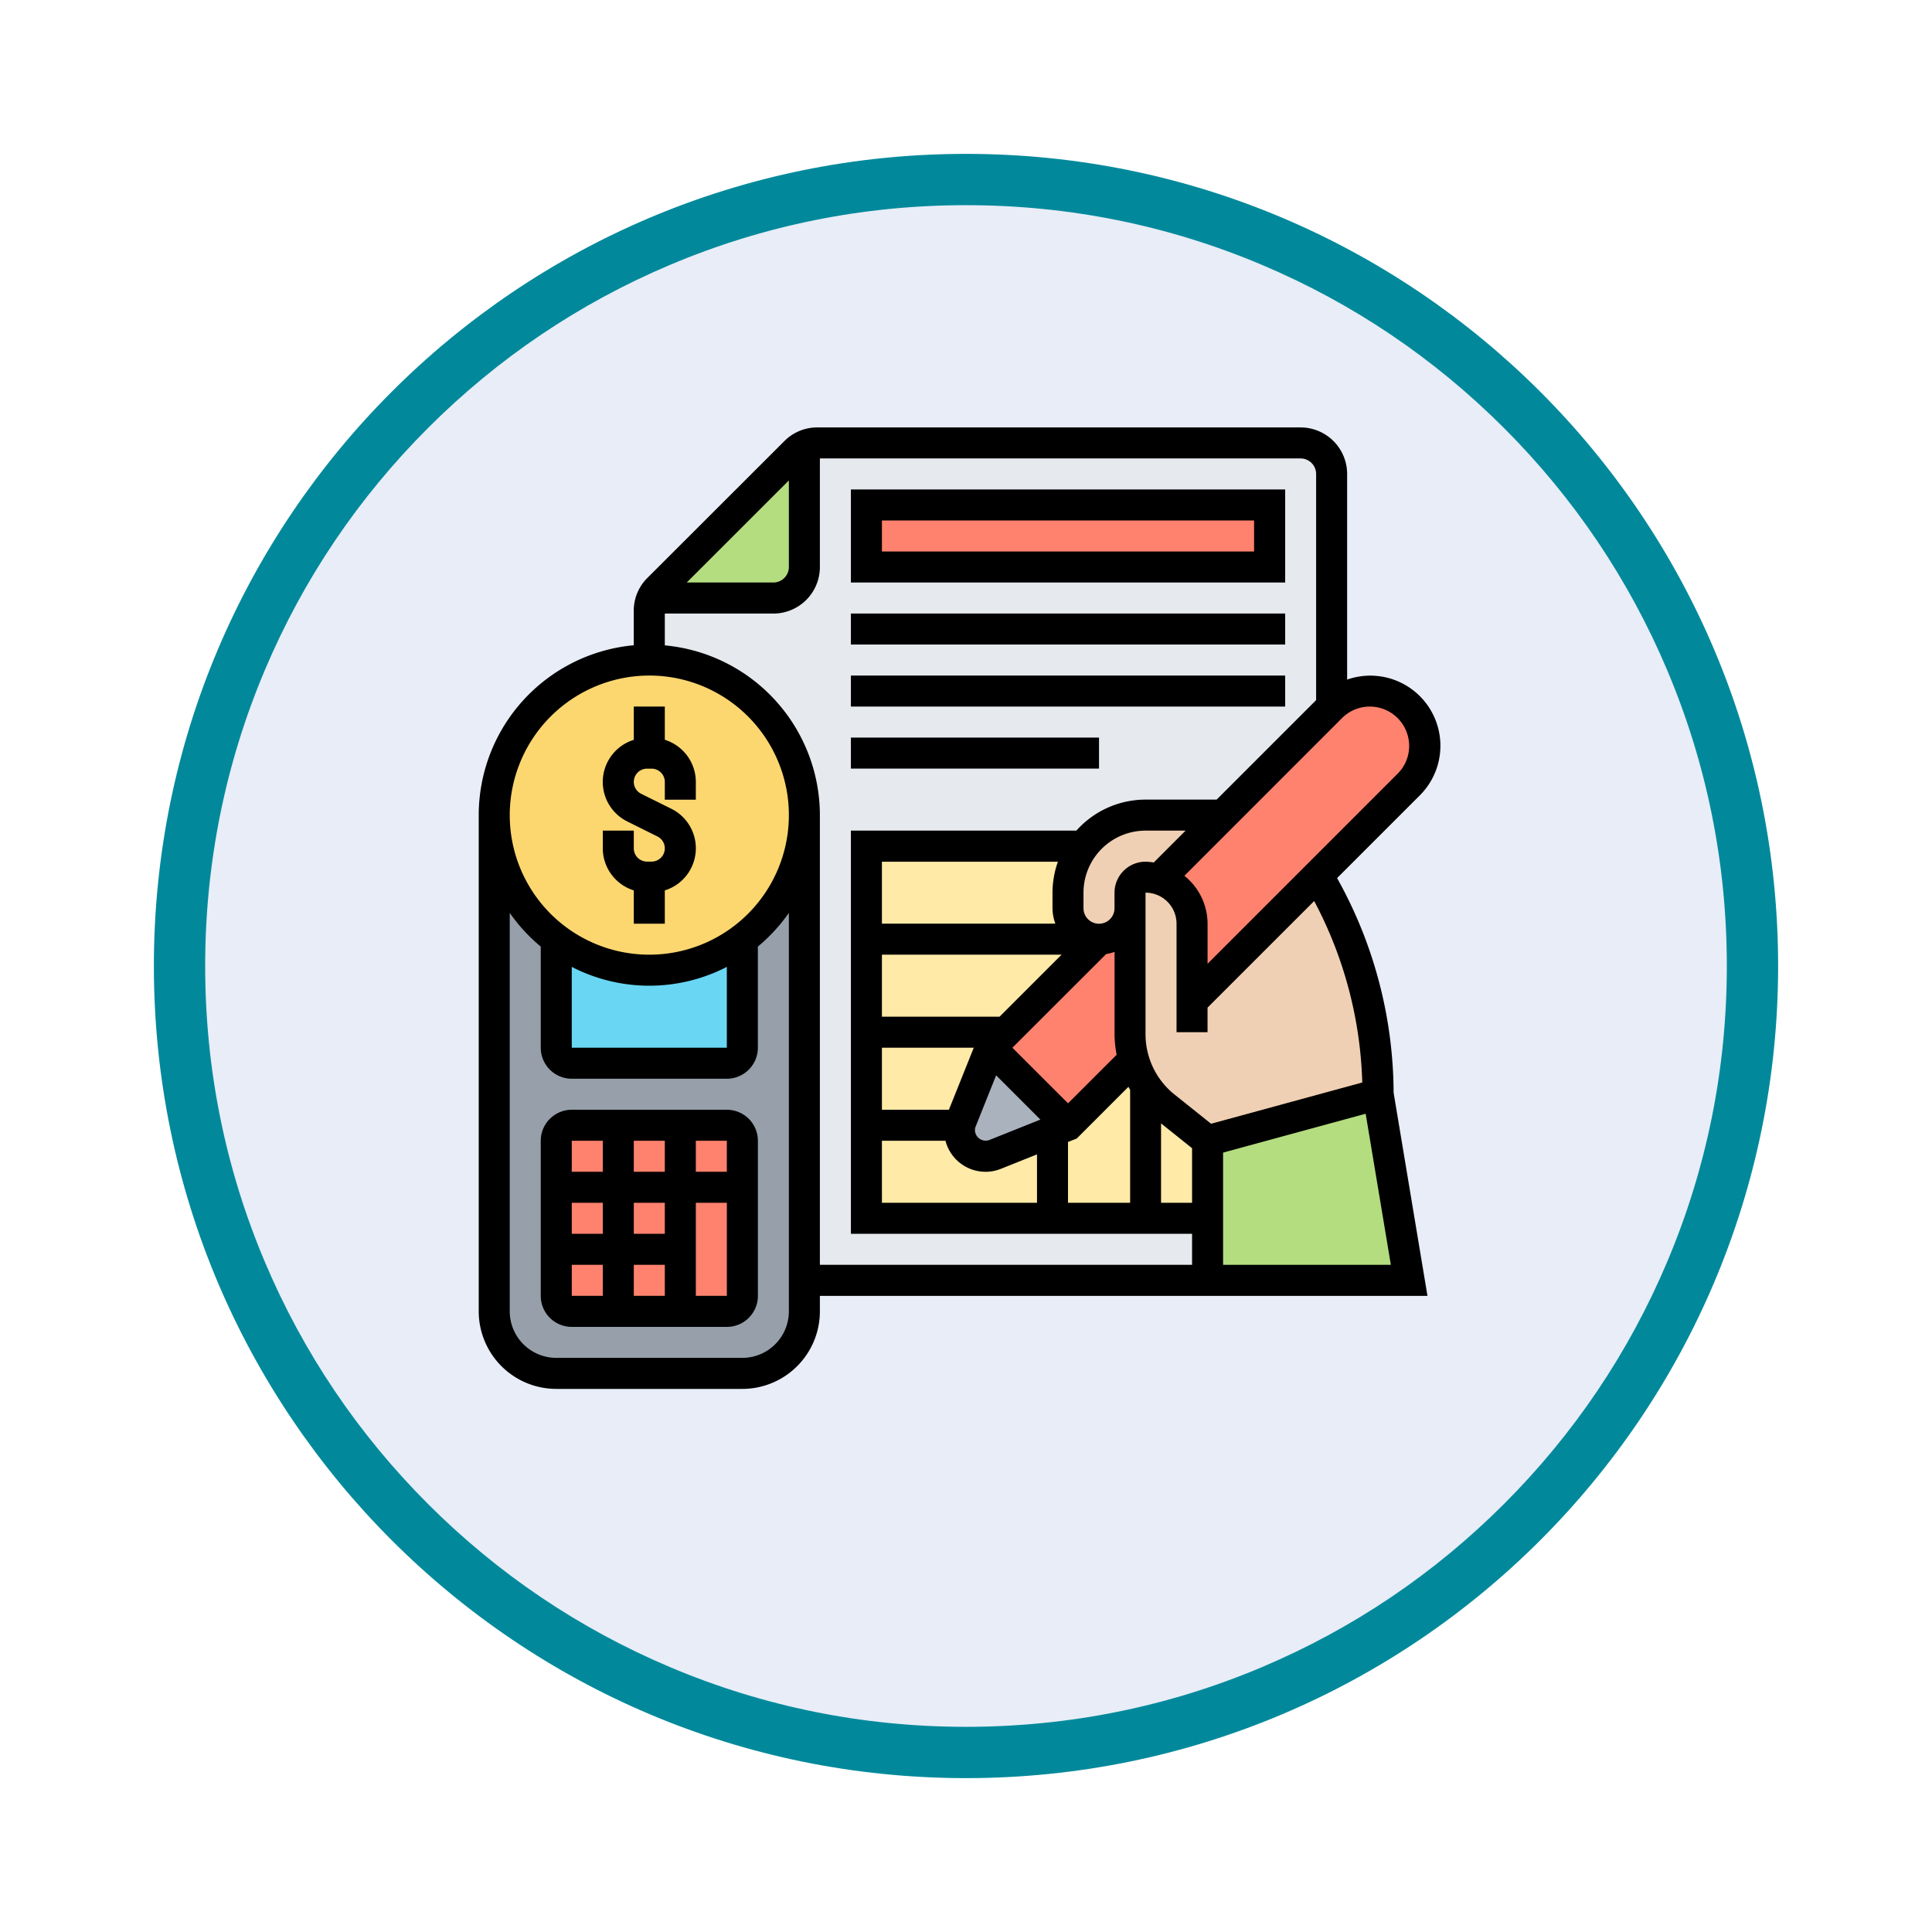 <svg xmlns="http://www.w3.org/2000/svg" xmlns:xlink="http://www.w3.org/1999/xlink" width="113" height="113" viewBox="0 0 113 113">
  <defs>
    <filter id="Trazado_982547" x="0" y="0" width="113" height="113" filterUnits="userSpaceOnUse">
      <feOffset dy="3" input="SourceAlpha"/>
      <feGaussianBlur stdDeviation="3" result="blur"/>
      <feFlood flood-opacity="0.161"/>
      <feComposite operator="in" in2="blur"/>
      <feComposite in="SourceGraphic"/>
    </filter>
  </defs>
  <g id="Grupo_1171407" data-name="Grupo 1171407" transform="translate(-171.701 -5844)">
    <g id="Grupo_1168725" data-name="Grupo 1168725" transform="translate(0.214 4813.386)">
      <g id="Grupo_1168178" data-name="Grupo 1168178" transform="translate(180.487 1036.614)">
        <g id="Grupo_1166845" data-name="Grupo 1166845" transform="translate(0)">
          <g id="Grupo_1166720" data-name="Grupo 1166720">
            <g id="Grupo_1164305" data-name="Grupo 1164305">
              <g id="Grupo_1163948" data-name="Grupo 1163948">
                <g id="Grupo_1158168" data-name="Grupo 1158168">
                  <g id="Grupo_1152576" data-name="Grupo 1152576">
                    <g id="Grupo_1148633" data-name="Grupo 1148633">
                      <g id="Grupo_1148525" data-name="Grupo 1148525">
                        <g transform="matrix(1, 0, 0, 1, -9, -6)" filter="url(#Trazado_982547)">
                          <g id="Trazado_982547-2" data-name="Trazado 982547" transform="translate(9 6)" fill="#e8edf7">
                            <path d="M 47.5 93.5 C 41.289 93.5 35.265 92.284 29.595 89.886 C 24.118 87.569 19.198 84.252 14.973 80.027 C 10.748 75.802 7.431 70.882 5.114 65.405 C 2.716 59.735 1.5 53.711 1.5 47.5 C 1.5 41.289 2.716 35.265 5.114 29.595 C 7.431 24.118 10.748 19.198 14.973 14.973 C 19.198 10.748 24.118 7.431 29.595 5.114 C 35.265 2.716 41.289 1.5 47.5 1.5 C 53.711 1.5 59.735 2.716 65.405 5.114 C 70.882 7.431 75.802 10.748 80.027 14.973 C 84.252 19.198 87.569 24.118 89.886 29.595 C 92.284 35.265 93.5 41.289 93.5 47.5 C 93.5 53.711 92.284 59.735 89.886 65.405 C 87.569 70.882 84.252 75.802 80.027 80.027 C 75.802 84.252 70.882 87.569 65.405 89.886 C 59.735 92.284 53.711 93.5 47.5 93.5 Z" stroke="none"/>
                            <path d="M 47.5 3 C 41.491 3 35.664 4.176 30.18 6.496 C 24.881 8.737 20.122 11.946 16.034 16.034 C 11.946 20.122 8.737 24.881 6.496 30.18 C 4.176 35.664 3 41.491 3 47.5 C 3 53.509 4.176 59.336 6.496 64.82 C 8.737 70.119 11.946 74.878 16.034 78.966 C 20.122 83.054 24.881 86.263 30.18 88.504 C 35.664 90.824 41.491 92 47.5 92 C 53.509 92 59.336 90.824 64.82 88.504 C 70.119 86.263 74.878 83.054 78.966 78.966 C 83.054 74.878 86.263 70.119 88.504 64.82 C 90.824 59.336 92 53.509 92 47.5 C 92 41.491 90.824 35.664 88.504 30.18 C 86.263 24.881 83.054 20.122 78.966 16.034 C 74.878 11.946 70.119 8.737 64.82 6.496 C 59.336 4.176 53.509 3 47.5 3 M 47.5 0 C 73.734 0 95 21.266 95 47.5 C 95 73.734 73.734 95 47.5 95 C 21.266 95 0 73.734 0 47.5 C 0 21.266 21.266 0 47.5 0 Z" stroke="none" fill="#01899b"/>
                          </g>
                        </g>
                      </g>
                    </g>
                  </g>
                </g>
              </g>
            </g>
          </g>
        </g>
      </g>
    </g>
    <g id="budget_5_" data-name="budget (5)" transform="translate(198.701 5868)">
      <g id="Grupo_1171405" data-name="Grupo 1171405" transform="translate(1.907 1.907)">
        <g id="Grupo_1171391" data-name="Grupo 1171391" transform="translate(9.07)">
          <path id="Trazado_1015368" data-name="Trazado 1015368" d="M51.908,3.814v13.6l-.036.036-6.313,6.313H41.024A4.544,4.544,0,0,0,37.4,25.582H24.7V47.35H44.652v3.628H21.07V23.768A9.073,9.073,0,0,0,12,14.7V11.823a1.785,1.785,0,0,1,.163-.753h7.093A1.819,1.819,0,0,0,21.07,9.256V2.163A1.785,1.785,0,0,1,21.823,2H50.094a1.819,1.819,0,0,1,1.814,1.814Z" transform="translate(-12 -2)" fill="#e6e9ed"/>
        </g>
        <g id="Grupo_1171392" data-name="Grupo 1171392" transform="translate(21.768 23.582)">
          <path id="Trazado_1015369" data-name="Trazado 1015369" d="M43.46,43.238a4.943,4.943,0,0,1-1.1-1.206,5.112,5.112,0,0,1-.726-1.542h-.009l-3.837,3.837-.907.363-3.356,1.342a1.525,1.525,0,0,1-2.059-1.705,1.551,1.551,0,0,1,.082-.272l1.705-4.263.907-.907L39.6,33.442a1.819,1.819,0,0,1-1.814-1.814v-.907A4.482,4.482,0,0,1,38.7,28H26V49.768H45.954V45.233Z" transform="translate(-26 -28)" fill="#ffeaa7"/>
        </g>
        <g id="Grupo_1171393" data-name="Grupo 1171393" transform="translate(21.768 3.628)">
          <path id="Trazado_1015370" data-name="Trazado 1015370" d="M26,6H49.582V9.628H26Z" transform="translate(-26 -6)" fill="#ff826e"/>
        </g>
        <g id="Grupo_1171394" data-name="Grupo 1171394" transform="translate(9.233 0.163)">
          <path id="Trazado_1015371" data-name="Trazado 1015371" d="M21.087,2.18V9.273a1.819,1.819,0,0,1-1.814,1.814H12.18a1.829,1.829,0,0,1,.372-.535l8-8A1.829,1.829,0,0,1,21.087,2.18Z" transform="translate(-12.18 -2.18)" fill="#b4dd7f"/>
        </g>
        <g id="Grupo_1171395" data-name="Grupo 1171395" transform="translate(29.024 27.21)">
          <path id="Trazado_1015372" data-name="Trazado 1015372" d="M42.163,32v7.365a5.15,5.15,0,0,0,.218,1.5h-.009L38.535,44.7,34,40.163l.907-.907,5.442-5.442A1.827,1.827,0,0,0,42.163,32Z" transform="translate(-34 -32)" fill="#ff826e"/>
        </g>
        <g id="Grupo_1171396" data-name="Grupo 1171396" transform="translate(38.883 14.512)">
          <path id="Trazado_1015373" data-name="Trazado 1015373" d="M54.965,18.907a3.207,3.207,0,0,1,4.5,4.571l-5.3,5.3L46.8,36.14V31.6a2.714,2.714,0,0,0-.8-1.923A2.774,2.774,0,0,0,44.87,29l3.746-3.746,6.313-6.313Z" transform="translate(-44.87 -18)" fill="#ff826e"/>
        </g>
        <g id="Grupo_1171397" data-name="Grupo 1171397" transform="translate(27.21 35.373)">
          <path id="Trazado_1015374" data-name="Trazado 1015374" d="M38.349,45.535l-.907.363L34.086,47.24a1.525,1.525,0,0,1-2.059-1.705,1.551,1.551,0,0,1,.082-.272L33.814,41Z" transform="translate(-32 -41)" fill="#aab2bd"/>
        </g>
        <g id="Grupo_1171398" data-name="Grupo 1171398" transform="translate(41.722 38.094)">
          <path id="Trazado_1015375" data-name="Trazado 1015375" d="M57.977,44l1.814,10.884H48V46.721Z" transform="translate(-48 -44)" fill="#b4dd7f"/>
        </g>
        <g id="Grupo_1171399" data-name="Grupo 1171399" transform="translate(33.559 21.768)">
          <path id="Trazado_1015376" data-name="Trazado 1015376" d="M42.093,32.721a1.773,1.773,0,0,1-1.279.535A1.819,1.819,0,0,1,39,31.442v-.907a4.482,4.482,0,0,1,.907-2.721A4.544,4.544,0,0,1,43.535,26H48.07l-3.746,3.746a2.813,2.813,0,0,0-.789-.118.91.91,0,0,0-.907.907v.907A1.773,1.773,0,0,1,42.093,32.721Z" transform="translate(-39 -26)" fill="#f0d0b4"/>
        </g>
        <g id="Grupo_1171400" data-name="Grupo 1171400" transform="translate(37.187 25.287)">
          <path id="Trazado_1015377" data-name="Trazado 1015377" d="M54.474,30.76a24.936,24.936,0,0,1,3.038,11.927l-9.977,2.721-2.494-2a4.943,4.943,0,0,1-1.1-1.206A5.464,5.464,0,0,1,43,39.168V30.9a.91.91,0,0,1,.907-.907,2.813,2.813,0,0,1,.789.118,2.774,2.774,0,0,1,1.134.68,2.714,2.714,0,0,1,.8,1.923v4.535l7.365-7.365Z" transform="translate(-43 -29.88)" fill="#f0d0b4"/>
        </g>
        <g id="Grupo_1171401" data-name="Grupo 1171401" transform="translate(0 21.768)">
          <path id="Trazado_1015378" data-name="Trazado 1015378" d="M20.14,26V55.024a3.627,3.627,0,0,1-3.628,3.628H5.628A3.627,3.627,0,0,1,2,55.024V26a9.062,9.062,0,0,0,3.628,7.256V39.6a.91.91,0,0,0,.907.907H15.6a.91.91,0,0,0,.907-.907V33.256A9.062,9.062,0,0,0,20.14,26Z" transform="translate(-2 -26)" fill="#969faa"/>
        </g>
        <g id="Grupo_1171402" data-name="Grupo 1171402" transform="translate(3.651 39.913)">
          <path id="Trazado_1015379" data-name="Trazado 1015379" d="M16.05,56.854H6.932a.907.907,0,0,1-.907-.907V46.913a.907.907,0,0,1,.907-.907h9.117a.907.907,0,0,1,.907.907v9.034A.905.905,0,0,1,16.05,56.854Z" transform="translate(-6.025 -46.006)" fill="#ff826e"/>
        </g>
        <g id="Grupo_1171403" data-name="Grupo 1171403" transform="translate(3.628 29.024)">
          <path id="Trazado_1015380" data-name="Trazado 1015380" d="M16.884,34v6.349a.91.91,0,0,1-.907.907H6.907A.91.91,0,0,1,6,40.349V34a9.07,9.07,0,0,0,10.884,0Z" transform="translate(-6 -34)" fill="#69d6f4"/>
        </g>
        <g id="Grupo_1171404" data-name="Grupo 1171404" transform="translate(0 12.698)">
          <path id="Trazado_1015381" data-name="Trazado 1015381" d="M20.14,25.07A9.07,9.07,0,1,1,11.07,16,9.062,9.062,0,0,1,20.14,25.07Z" transform="translate(-2 -16)" fill="#fcd770"/>
        </g>
      </g>
      <g id="Grupo_1171406" data-name="Grupo 1171406" transform="translate(1 1)">
        <path id="Trazado_1015382" data-name="Trazado 1015382" d="M51.362,27.644l-.156-.287,4.823-4.823a4.1,4.1,0,0,0-4.237-6.786V3.721A2.724,2.724,0,0,0,49.071,1H20.8a2.7,2.7,0,0,0-1.925.8L10.867,9.8a2.7,2.7,0,0,0-.8,1.925v2.015A9.986,9.986,0,0,0,1,23.675V52.7a4.54,4.54,0,0,0,4.535,4.535H16.419A4.54,4.54,0,0,0,20.954,52.7v-.907H56.491L54.51,39.907A25.886,25.886,0,0,0,51.362,27.644Zm1.315,11.67-8.842,2.412L41.7,40.02A4.517,4.517,0,0,1,40,36.478V28.21a1.816,1.816,0,0,1,1.814,1.814v6.349h1.814V34.934L49.864,28.7A24.048,24.048,0,0,1,52.677,39.314ZM40,26.4a1.816,1.816,0,0,0-1.814,1.814v.907a.907.907,0,0,1-1.814,0V28.21A3.632,3.632,0,0,1,40,24.582h2.345l-1.863,1.863A3.535,3.535,0,0,0,40,26.4ZM30.068,41.88l1.194-2.986,2.589,2.589-2.987,1.195a.628.628,0,0,1-.841-.571A.592.592,0,0,1,30.068,41.88Zm5.4-1.348L32.213,37.28,37.7,31.8a2.647,2.647,0,0,0,.489-.125v4.807a6.38,6.38,0,0,0,.123,1.21Zm-.74-10.508H24.582V26.4H34.876a5.42,5.42,0,0,0-.317,1.814v.907A2.69,2.69,0,0,0,34.726,30.024ZM24.582,31.838H35.09l-3.628,3.628h-6.88Zm0,5.442h5.372L28.5,40.908H24.582Zm0,5.442H28.3a2.42,2.42,0,0,0,3.242,1.641l2.111-.845V46.35h-9.07Zm10.884.07.51-.2L39,39.567c.033.059.063.119.1.177V46.35H35.466Zm5.442-1.086,1.814,1.451V46.35H40.908ZM55.42,19.626a2.285,2.285,0,0,1-.674,1.626L43.629,32.369V30.024a3.606,3.606,0,0,0-1.355-2.8L51.493,18a2.3,2.3,0,0,1,3.926,1.626ZM19.14,4.1V9.163a.908.908,0,0,1-.907.907H13.166ZM10.977,15.512a8.163,8.163,0,1,1-8.163,8.163,8.173,8.173,0,0,1,8.163-8.163ZM6.442,32.551a9.889,9.889,0,0,0,9.07,0V37.28H6.442ZM16.419,55.42H5.535A2.724,2.724,0,0,1,2.814,52.7V29.394a10.07,10.07,0,0,0,1.814,1.972V37.28a1.816,1.816,0,0,0,1.814,1.814h9.07a1.816,1.816,0,0,0,1.814-1.814V31.365a10.07,10.07,0,0,0,1.814-1.972V52.7A2.724,2.724,0,0,1,16.419,55.42Zm4.535-5.442v-26.3a9.986,9.986,0,0,0-9.07-9.931v-1.86h6.349a2.724,2.724,0,0,0,2.721-2.721V2.814H49.071a.908.908,0,0,1,.907.907V16.95L44.16,22.768H40a5.427,5.427,0,0,0-4.045,1.814H22.768V48.164H42.722v1.814Zm23.582,0V43.415l8.34-2.275,1.473,8.838Z" transform="translate(-1 -1)"/>
        <path id="Trazado_1015383" data-name="Trazado 1015383" d="M10.814,29.752V31.7h1.814V29.752a2.579,2.579,0,0,0,.383-4.773L11.242,24.1a.775.775,0,0,1,.346-1.468h.265a.775.775,0,0,1,.775.775v1.039h1.814V23.4a2.584,2.584,0,0,0-1.814-2.457V19H10.814v1.946a2.579,2.579,0,0,0-.383,4.773L12.2,26.6a.775.775,0,0,1-.346,1.468h-.265a.775.775,0,0,1-.775-.775V26.256H9V27.3A2.584,2.584,0,0,0,10.814,29.752Z" transform="translate(-1.744 -2.674)"/>
        <path id="Trazado_1015384" data-name="Trazado 1015384" d="M15.884,45H6.814A1.816,1.816,0,0,0,5,46.814v9.07A1.816,1.816,0,0,0,6.814,57.7h9.07A1.816,1.816,0,0,0,17.7,55.884v-9.07A1.816,1.816,0,0,0,15.884,45Zm0,3.628H14.07V46.814h1.814Zm-3.628,7.256H10.442V54.07h1.814Zm0-3.628H10.442V50.442h1.814Zm-3.628,0H6.814V50.442H8.628Zm1.814-3.628V46.814h1.814v1.814ZM8.628,46.814v1.814H6.814V46.814ZM6.814,54.07H8.628v1.814H6.814Zm7.256,1.814V50.442h1.815v5.442Z" transform="translate(-1.372 -5.092)"/>
        <path id="Trazado_1015385" data-name="Trazado 1015385" d="M50.4,5H25v5.442H50.4ZM48.582,8.628H26.814V6.814H48.582Z" transform="translate(-3.232 -1.372)"/>
        <path id="Trazado_1015386" data-name="Trazado 1015386" d="M25,13H50.4v1.814H25Z" transform="translate(-3.232 -2.116)"/>
        <path id="Trazado_1015387" data-name="Trazado 1015387" d="M25,17H50.4v1.814H25Z" transform="translate(-3.232 -2.488)"/>
        <path id="Trazado_1015388" data-name="Trazado 1015388" d="M25,21H39.512v1.814H25Z" transform="translate(-3.232 -2.86)"/>
      </g>
    </g>
  </g>
</svg>
